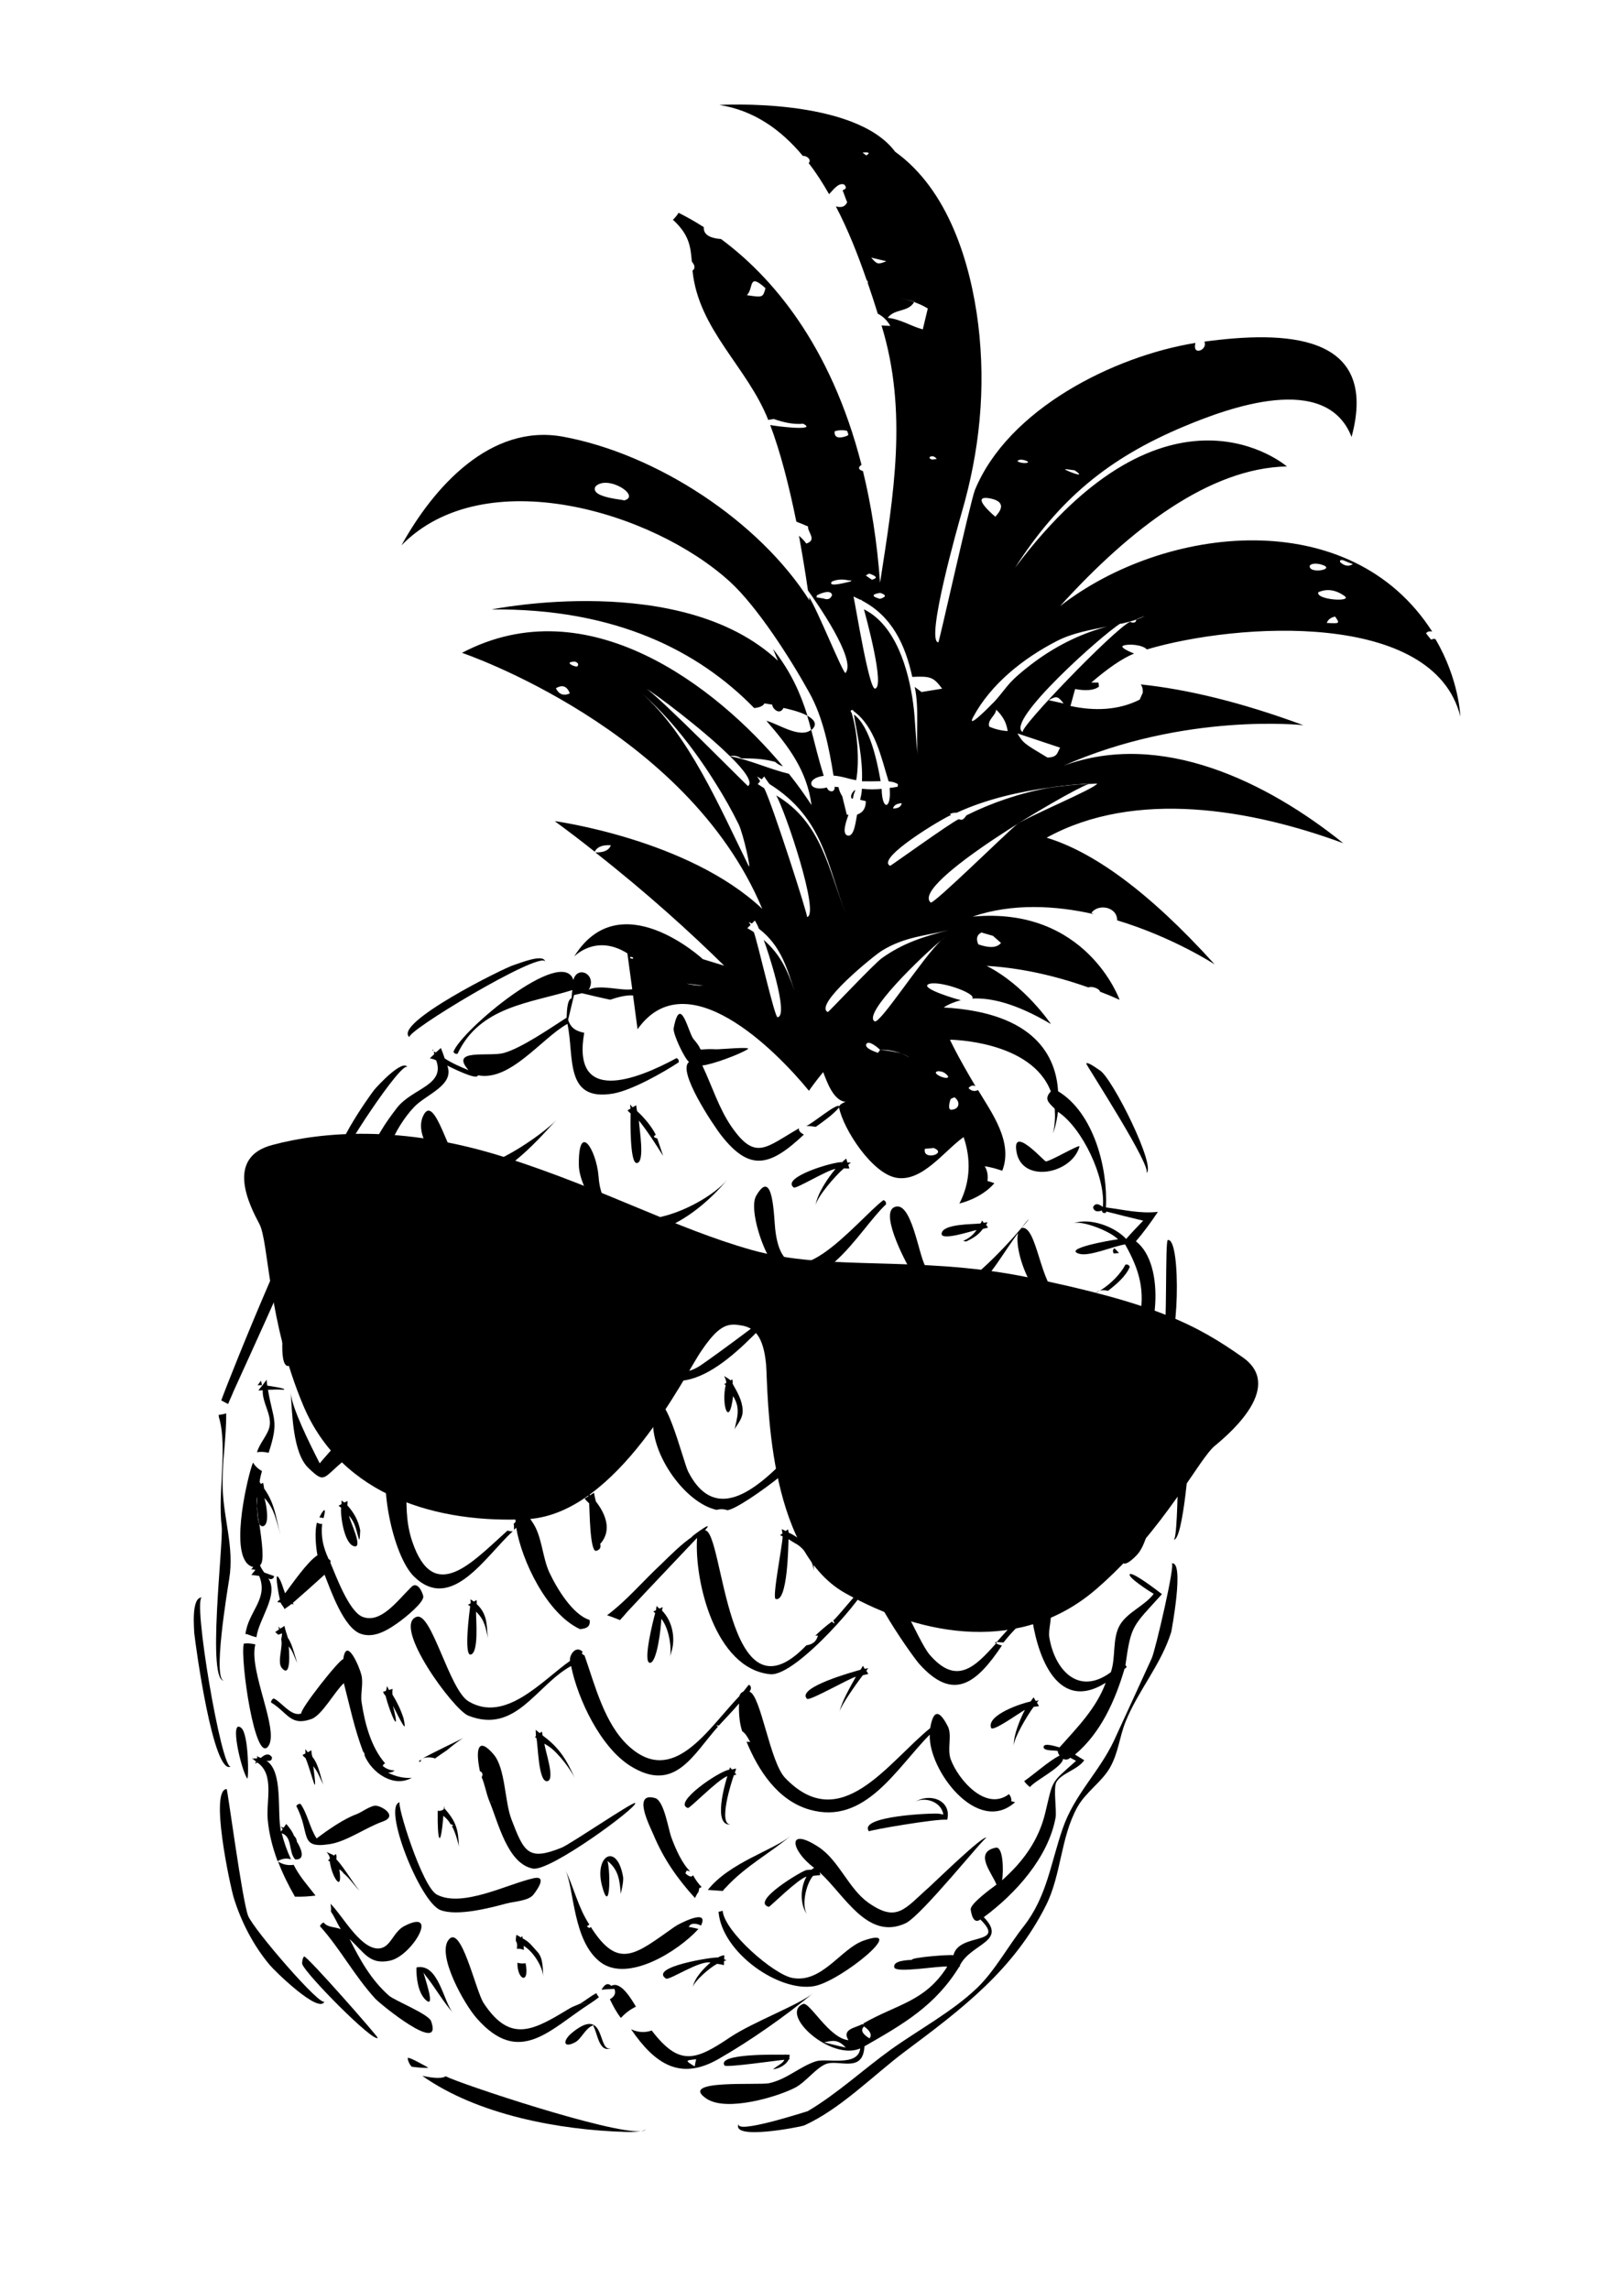 <svg viewBox="0 0 83 117" xmlns="http://www.w3.org/2000/svg">
<path d="M22.095 53.658L22.147 53.686C22.14 53.655 22.143 53.641 22.133 53.624L22.095 53.658Z" class="pineapple"/>
<path d="M17.836 62.794C16.892 63.491 16.144 64.469 15.555 65.457C15.143 66.135 14.684 66.948 14.508 67.741C14.432 68.119 14.2 70.672 15.133 69.474C15.662 68.795 15.591 66.77 16.104 65.794C16.675 64.699 17.454 63.714 18.393 62.913C18.199 62.441 18.025 61.945 17.91 61.448C18.328 61.475 19.53 61.354 19.485 61.358C17.942 61.251 17.035 60.755 17.836 62.794Z" class="pineapple"/>
<path d="M13.164 70.776C13.24 70.765 13.313 70.767 13.386 70.77C13.374 70.694 13.363 70.618 13.338 70.539L13.164 70.776Z" class="pineapple"/>
<path d="M14.473 71.002C14.777 70.958 13.814 70.815 13.659 70.792C13.64 70.685 13.633 70.595 13.628 70.491L13.413 70.777L13.204 71.035C13.277 71.037 13.35 71.04 13.426 71.029C13.404 71.669 13.869 72.235 13.785 72.83C13.72 73.284 13.261 73.731 13.134 74.199C13.289 74.162 13.507 74.171 13.729 74.224C14.273 72.567 13.962 72.58 13.695 71.006C13.947 70.993 14.213 70.984 14.473 71.002Z" class="pineapple"/>
<path d="M13.269 77.851C13.217 77.516 13.176 77.199 13.149 76.943C13.149 77.251 13.17 77.652 13.269 77.851Z" class="pineapple"/>
<path d="M13.713 80.641C13.932 80.767 14.044 80.544 13.992 80.517C13.829 80.463 13.669 80.396 13.506 80.342C13.429 80.235 13.331 80.095 13.288 79.967C13.532 79.806 13.384 78.773 13.255 77.848C13.156 77.649 13.145 77.265 13.135 76.94C13.113 76.729 13.108 76.567 13.131 76.47C13.135 76.515 13.13 76.719 13.135 76.94C13.162 77.196 13.203 77.513 13.255 77.848C13.304 77.948 13.366 77.992 13.46 77.971C13.811 77.85 13.594 76.801 13.512 76.532C14.05 77.101 14.118 77.733 14.345 78.433C14.111 77.702 14.11 76.91 13.497 76.045C13.492 75.941 13.457 75.845 13.449 75.755L13.332 75.815C13.311 75.78 13.29 75.746 13.269 75.712C13.284 75.525 13.345 75.334 13.388 75.154C13.18 75.045 13.016 74.874 12.935 74.722C12.901 74.802 12.867 74.882 12.847 74.965C12.622 75.659 11.637 79.761 12.943 80.06L12.841 80.182C12.913 80.185 12.986 80.188 13.055 80.204L12.847 80.462C12.975 80.478 13.103 80.494 13.245 80.514C13.74 81.688 12.674 82.341 12.544 83.497C12.561 83.486 12.575 83.49 12.592 83.479C12.779 83.553 12.942 83.607 13.108 83.647C13.21 82.734 14.274 81.479 13.713 80.641Z" class="pineapple"/>
<path d="M12.459 83.975C12.265 84.779 13.05 90.244 13.728 89.19C13.585 89.112 13.443 89.034 13.283 88.966C13.429 89.031 13.572 89.109 13.728 89.19C14.266 88.352 12.7 85.352 13.05 84.014C12.842 83.964 12.641 83.946 12.459 83.975Z" class="pineapple"/>
<path d="M14.871 94.991C14.677 94.578 14.51 94.112 14.399 93.661C14.968 93.856 14.726 94.619 15.089 94.999C15.667 95.035 15.356 94.374 15.174 94.096C15.17 93.992 15.113 93.861 15.026 93.796C14.969 93.607 14.769 93.339 14.63 93.188L14.497 93.376C14.441 93.363 14.386 93.35 14.334 93.323C14.368 93.36 14.417 93.401 14.449 93.453L14.36 93.578C14.14 92.602 14.494 90.517 13.617 89.955C13.815 89.988 13.915 89.938 13.896 89.773C13.766 89.58 13.572 89.593 13.329 89.813C13.263 89.782 13.194 89.765 13.131 89.721C13.142 89.738 13.146 89.783 13.149 89.828C13.074 89.839 12.984 89.847 12.911 89.844C12.97 89.902 13.03 89.961 13.092 90.005C13.004 90.13 13.007 90.116 13.155 90.049C14.049 90.66 13.588 92.03 13.684 92.976C13.753 93.725 13.939 94.415 14.188 95.09C14.394 94.964 14.625 94.917 14.871 94.991Z" class="pineapple"/>
<path d="M15.009 95.273C14.719 95.32 14.456 95.257 14.212 95.111C14.446 95.724 14.732 96.306 15.073 96.901C15.422 96.911 15.778 96.894 16.127 96.846C15.724 96.324 15.305 95.872 15.009 95.273Z" class="pineapple"/>
<path d="M12.901 89.827C12.877 89.865 12.891 89.868 12.922 89.861C12.915 89.83 12.915 89.83 12.901 89.827Z" class="pineapple"/>
<path d="M13.107 89.701C13.107 89.701 13.132 89.722 13.146 89.725C13.15 89.711 13.136 89.707 13.107 89.701Z" class="pineapple"/>
<path d="M19.87 101.951C18.964 101.147 18.401 100.133 17.866 99.066C18.633 99.778 18.898 100.384 19.916 100.174C21.055 99.949 22.504 97.453 20.663 98.404C20.044 98.724 19.962 99.613 19.246 99.544C18.343 99.459 17.463 97.811 16.891 97.264C16.916 97.402 16.928 97.537 16.912 97.665C17.108 97.946 17.236 98.27 17.415 98.562C17.151 98.44 16.73 98.486 16.544 98.221C16.448 98.257 16.389 98.316 16.352 98.41C17.383 99.551 18.084 100.907 19.173 102.107C19.428 102.388 22.665 105.026 22.033 103.262C21.901 102.893 20.16 102.211 19.87 101.951Z" class="pineapple"/>
<path d="M51.568 91.662C50.384 92.565 48.975 90.922 48.593 89.892C48.394 89.375 48.671 88.65 48.442 88.2C48.142 87.615 47.74 87.093 47.54 88.291C45.355 90.068 42.966 93.789 40.128 90.836C39.342 90.017 38.888 86.595 38.299 86.425C38.477 86.233 38.309 86.017 38.244 86.104C38.159 86.215 38.077 86.313 37.991 86.424C37.895 86.46 37.816 86.543 37.79 86.654C36.167 88.346 34.418 91.298 32.133 89.21C30.896 88.078 30.414 86.115 29.874 84.578C29.742 84.517 29.7 84.448 29.786 84.396C29.419 84.029 29.082 84.579 29.133 84.855C27.704 85.861 25.831 88.049 23.946 86.923C22.959 86.334 22.057 82.335 21.289 82.606C20.024 83.049 23.169 87.352 23.932 87.652C26.368 88.618 27.399 86.095 29.188 85.117C29.529 86.811 30.696 89.276 32.226 90.229C34.497 91.639 35.415 89.646 36.698 88.21C36.66 88.186 36.621 88.162 36.597 88.141C36.639 88.151 36.697 88.151 36.739 88.161C37.078 87.788 37.444 87.421 37.772 87.031C37.752 87.481 37.785 88.016 37.931 88.447C38.094 88.56 38.189 88.714 38.341 89C38.282 89 38.212 88.984 38.154 88.984C38.755 90.448 39.748 91.991 41.381 92.456C44.22 93.269 45.821 90.326 47.519 88.623C47.439 90.421 49.957 93.796 51.88 92.074C51.811 92.057 51.741 92.04 51.686 92.027C51.702 91.899 51.659 91.772 51.568 91.662Z" class="pineapple"/>
<path d="M47.505 84.53C46.9 83.813 45.632 80.489 44.869 80.306C43.327 79.95 46.586 84.573 46.991 85.022C48.728 86.949 49.905 86.015 51.207 84.07C51.193 84.067 50.985 84.017 50.912 83.955C49.828 85.175 48.879 86.135 47.505 84.53Z" class="pineapple"/>
<path d="M57.738 80.434C57.643 80.587 58.707 81.282 58.964 81.432C58.493 82.052 57.628 82.357 57.234 83.025C56.836 83.706 57.038 84.693 56.772 85.435C55.097 86.675 53.891 85.286 53.627 83.639C53.568 83.273 53.786 82.608 53.68 82.318C53.499 81.791 53.004 80.675 52.747 82.05C52.539 82.308 52.292 82.542 52.025 82.742C51.648 83.091 51.285 83.502 50.943 83.889C51.057 83.902 51.171 83.915 51.289 83.914C51.695 83.381 52.24 82.882 52.709 82.393C52.935 84.323 53.923 87.595 56.511 85.974C56.019 87.292 55.074 88.238 54.15 89.276C54.011 89.243 53.335 89.008 53.334 89.257C53.339 89.478 53.926 89.413 54.062 89.461C54.059 89.533 54.098 89.616 54.154 89.688C53.566 90.001 52.907 90.605 52.344 90.998C52.407 91.101 52.516 91.2 52.637 91.303C52.928 90.947 54.287 90.292 54.332 89.862C54.477 89.927 54.602 89.898 54.698 89.804C54.802 89.858 54.892 89.909 54.996 89.963C53.673 91.141 53.837 90.887 53.421 92.62C53.085 94.019 52.296 95.105 51.216 96.063C51.292 95.626 51.286 94.306 50.883 94.4C49.741 94.638 50.726 95.725 50.928 96.287C50.698 96.451 49.579 97.267 49.612 97.554C49.631 97.72 49.73 98.345 50.105 98.068C51.469 99.407 49.011 98.714 48.729 99.892C48.504 99.853 46.562 100.003 46.605 100.13C46.411 100.143 45.616 100.157 45.706 100.516C45.778 100.826 48.015 100.425 48.413 100.476C47.278 102.271 45.858 102.384 44.126 103.376C44.136 103.393 44.133 103.407 44.143 103.424L44.157 103.427L44.168 103.444C44.154 103.441 44.154 103.441 44.14 103.438C44.14 103.438 44.14 103.438 44.143 103.424C44.115 103.417 44.088 103.411 44.057 103.418C43.733 103.604 43.001 103.663 43.363 104.233C42.359 104.139 41.366 102.23 41.036 102.385C39.824 102.915 42.46 105.307 43.965 104.656C43.853 105.612 42.237 105.136 41.696 105.314C40.869 105.584 40.232 106.223 39.318 106.429C38.804 106.554 34.59 106.217 36.12 107.23C37.147 107.901 39.736 107.13 40.64 106.658C41.177 106.377 41.682 105.677 42.188 105.461C42.843 105.179 44.105 105.965 44.181 104.547C46.186 103.401 47.802 102.47 49.028 100.477C49.042 100.481 49.042 100.481 49.059 100.47L49.059 100.411C49.622 99.286 51.502 99.21 50.28 97.949C51.901 96.755 53.577 94.9 53.949 92.863C54.014 92.528 53.827 91.354 53.987 91.055C54.245 90.589 55.06 90.433 55.414 89.932L54.941 89.642C56.262 88.537 57 86.868 57.476 85.252C57.59 85.206 57.603 85.151 57.519 85.072C57.811 83.002 57.871 83.119 59.386 81.445C59.115 81.233 57.851 80.27 57.738 80.434ZM42.119 104.345C42.602 104.227 42.854 104.214 43.228 104.611C42.864 104.539 42.493 104.435 42.119 104.345ZM44.44 104.14C44.235 104.018 43.898 103.775 44.161 103.531C44.461 103.749 44.587 103.956 44.44 104.14Z" class="pineapple"/>
<path d="M50.895 83.968C50.916 83.943 50.937 83.918 50.958 83.893C50.929 83.886 50.912 83.897 50.884 83.89C50.849 83.912 50.87 83.947 50.895 83.968Z" class="pineapple"/>
<path d="M43.641 36.505C43.832 37.665 44.101 38.741 44.054 39.917C44.375 39.921 44.683 39.921 45.008 39.911C44.84 38.962 44.477 37.116 43.641 36.505Z" class="pineapple"/>
<path d="M40.839 57.644C39.141 58.614 38.615 59.338 37.385 57.563C36.733 56.615 36.39 55.477 35.893 54.434C36.37 54.402 37.851 53.849 38.219 53.6C38.428 53.459 36.719 53.621 36.604 53.608C35.373 53.547 36.119 53.858 35.452 53.097C35.186 52.799 34.776 50.721 34.43 52.529C34.377 52.81 34.991 54.1 35.217 54.257C34.585 54.692 36.461 57.502 36.878 58.027C38.326 59.87 39.361 59.591 41.084 57.967C40.89 57.861 40.799 57.752 40.839 57.644Z" class="pineapple"/>
<path d="M43.702 40.346C43.568 40.475 43.465 40.597 43.509 40.783C43.536 40.79 43.564 40.797 43.592 40.803C43.608 40.675 43.641 40.536 43.699 40.418C43.702 40.404 43.695 40.373 43.702 40.346Z" class="pineapple"/>
<path d="M41.253 36.562C41.328 36.8 41.399 37.052 41.457 37.3C41.474 37.29 41.494 37.265 41.512 37.255C41.796 36.986 41.59 36.746 41.253 36.562Z" class="pineapple"/>
<path d="M58.05 31.623L58.046 31.637C58.205 31.587 58.353 31.52 58.487 31.449C58.342 31.503 58.197 31.556 58.05 31.623Z" class="pineapple"/>
<path d="M39.506 33.152C39.591 33.349 39.672 33.559 39.757 33.755C34.839 29.144 25.126 31.137 25.126 31.137C31.459 31.074 35.711 33.267 38.546 36.176C38.801 36.149 38.994 36.078 39.072 35.936C39.2 35.952 39.339 35.985 39.467 36.001C39.476 36.209 39.846 36.561 40.043 36.169C40.112 36.185 40.812 36.324 41.267 36.565C40.91 35.424 40.437 34.343 39.506 33.152Z" class="pineapple"/>
<path d="M46.093 53.833L46.079 53.83C46.228 53.88 46.371 53.959 46.499 54.034C46.388 53.948 46.242 53.884 46.093 53.833Z" class="pineapple"/>
<path d="M55.64 40.074C55.657 40.063 55.688 40.056 55.702 40.059C55.025 40.073 54.334 40.141 53.626 40.279C54.327 40.169 55.001 40.111 55.64 40.074Z" class="pineapple"/>
<path d="M73.143 32.681C73.052 32.571 72.961 32.461 72.884 32.355C72.949 32.267 73.059 32.235 73.198 32.269C69.019 25.739 59.529 26.803 54.175 30.971C57.785 26.986 61.835 23.912 65.769 23.83C65.769 23.83 59.717 18.567 51.875 29.012C54.123 25.506 56.651 23.401 60.529 21.781C62.778 20.84 67.78 18.992 69.077 22.323C70.523 16.968 65.582 16.911 61.553 17.454C61.747 17.867 60.914 18.224 61.097 17.52C56.934 18.192 51.522 20.895 49.822 25.045C49.559 25.774 47.997 32.831 47.956 32.821C47.284 32.748 48.977 26.792 49.155 26.175C50.066 23.052 50.395 19.847 49.995 16.57C49.605 13.428 48.464 9.695 45.749 7.753C43.666 4.952 36.766 5.362 36.766 5.362C38.518 5.636 39.91 6.615 41.036 7.97C41.205 7.937 41.504 8.156 41.329 8.334C41.711 8.821 42.051 9.357 42.371 9.918C42.539 9.768 42.842 9.298 43.148 9.43C43.277 9.564 43.254 9.661 43.064 9.718C43.146 9.928 43.213 10.135 43.298 10.331C43.2 10.556 43.007 10.627 42.719 10.544C43.342 11.734 43.852 13.029 44.293 14.308C44.352 14.366 44.37 14.414 44.346 14.452C44.528 14.979 44.706 15.521 44.862 16.027C45.137 16.166 45.35 16.379 45.504 16.651C45.359 16.645 45.2 16.636 45.055 16.631C46.403 21.029 45.675 25.281 44.978 29.775C44.827 27.657 44.518 25.766 44.105 24.069C43.845 23.992 43.861 23.864 44.019 23.755C44.019 23.755 44.019 23.755 44.033 23.758C42.446 17.544 39.378 14.081 36.851 12.213C36.491 12.186 35.93 12.08 35.971 11.606C35.501 11.303 35.074 11.069 34.681 10.872C34.606 11 34.504 11.122 34.391 11.227C35.22 11.983 35.295 12.588 35.358 13.365C35.529 13.567 35.538 13.716 35.393 13.828C35.695 16.846 38.199 18.752 39.264 21.456C39.344 21.431 39.461 21.43 39.541 21.405C40.054 21.587 40.556 21.693 41.05 21.65C41.835 22.044 39.613 21.774 39.364 21.714C39.892 23.116 40.323 24.803 40.7 26.652C40.901 26.73 41.102 26.808 41.3 26.899C41.261 27.183 41.78 27.586 41.208 27.771C41.11 27.63 40.981 27.497 40.834 27.373C40.998 28.278 41.156 29.21 41.293 30.166C41.689 30.715 43.798 33.714 43.213 34.38C43.114 34.488 41.73 31.033 41.344 30.501C41.359 30.563 41.359 30.622 41.374 30.684C38.801 26.622 33.556 23.193 28.784 22.312C25.064 21.624 22.153 24.898 20.518 27.862C24.733 23.553 33.366 26.123 37.309 29.723C38.715 31.013 40.399 33.645 41.37 35.403C42.066 36.655 42.378 38.225 42.599 39.626C43.004 39.65 43.364 39.795 43.759 39.861C43.937 38.877 43.819 37.354 43.519 36.403C43.439 36.369 43.497 36.251 43.549 36.278C43.594 36.274 43.622 36.281 43.612 36.322C44.725 37.117 45.034 38.701 45.416 39.921C45.589 39.934 45.755 39.973 45.894 40.066C45.884 40.107 45.888 40.152 45.878 40.194C45.74 40.219 45.602 40.245 45.467 40.256C45.571 41.351 45.077 41.453 45.06 40.305C44.745 40.332 44.42 40.342 44.05 40.297C44.048 40.487 44.002 40.681 43.959 40.861C44.056 40.885 44.153 40.908 44.25 40.931C44.253 41.284 44.11 41.514 43.807 41.617C43.75 41.794 43.686 42.79 43.316 42.686C42.986 42.592 43.304 41.818 43.364 41.628C43.337 41.621 43.306 41.628 43.278 41.622C43.206 41.311 43.12 40.997 43.048 40.687C42.953 40.532 42.886 40.384 42.853 40.215C42.781 40.212 42.711 40.196 42.653 40.196C42.694 40.514 42.334 40.486 42.262 40.234C41.31 40.475 41.145 39.761 42.098 39.638C41.834 38.783 41.65 38.021 41.46 37.286C40.88 37.748 39.788 36.987 39.167 36.824C40.317 38.141 41.248 39.39 41.475 41.13C41.153 40.642 40.771 40.096 40.32 39.534C39.294 39.288 38.322 38.82 37.31 38.636C38.047 39.355 38.488 39.959 38.234 40.162C38.214 40.186 33.536 35.428 32.998 35.167C33.377 35.361 35.876 37.221 37.31 38.636C37.514 38.582 37.708 38.628 37.885 38.744C38.528 38.752 38.968 38.755 39.616 38.925C39.724 39.024 39.852 39.099 40.015 39.153C36.589 35.047 30.021 29.982 23.612 33.354C23.612 33.354 35.112 37.228 38.957 46.433C35.179 42.873 28.35 41.952 28.35 41.952C29.06 42.474 29.742 42.99 30.394 43.513C30.502 43.304 30.729 43.154 31.22 43.184C31.136 43.413 30.909 43.563 30.428 43.551C33.117 45.662 35.318 47.67 37.014 49.338L35.921 49.003C35.921 49.003 31.688 45.084 29.341 48.874C29.341 48.874 30.447 47.689 32.064 48.707L32.313 50.541C31.733 50.636 30.647 50.273 30.093 50.565C30.532 49.776 29.504 49.295 29.304 50.068C28.745 48.306 23.552 52.659 23.174 53.741C23.227 53.827 23.293 53.858 23.386 53.836C24.525 51.412 27.099 51.253 29.254 50.583C29.224 50.708 29.229 50.87 29.213 50.998C28.957 51.084 28.975 51.806 28.959 51.993C28.128 52.526 26.651 53.55 25.74 53.8C24.988 54.001 22.955 53.557 23.947 54.674C23.573 54.526 23.055 54.299 22.728 54.074C22.668 53.898 22.607 53.722 22.533 53.543L22.273 53.774L22.168 53.72C22.172 53.765 22.19 53.813 22.194 53.858L21.968 54.067C22.078 54.094 22.189 54.12 22.294 54.175C22.762 55.46 21.073 55.597 20.291 56.596C19.758 57.289 19.055 58.264 18.911 59.168C18.849 59.607 18.909 61.923 19.768 60.912C19.99 60.658 19.784 59.011 19.942 58.536C20.157 57.884 20.675 57.07 21.165 56.557C21.774 55.912 23.249 55.445 22.86 54.443C23.071 54.538 24.388 55.22 24.427 54.936C26.076 55.273 27.7 53.025 29 52.311C29.365 53.967 28.817 56.312 31.357 55.867C32.323 55.688 33.902 54.792 34.685 54.276C34.708 54.179 34.669 54.096 34.576 54.059C32.467 55.21 29.218 56.409 29.858 52.766C29.439 52.68 29.168 52.527 29.036 52.099C29.139 51.67 29.239 51.254 29.339 50.838C29.477 50.813 29.605 50.77 29.743 50.744C30.228 50.861 30.699 50.974 31.187 51.077C31.508 50.963 32.025 50.823 32.354 50.858L32.584 52.585C35.068 49.076 39.598 53.594 41.343 55.728C41.343 55.728 41.657 55.275 42.071 54.774C42.262 55.259 42.586 56.231 43.215 56.294C43.071 56.347 42.919 56.428 42.896 56.526C42.801 56.312 41.508 57.424 41.205 57.527C41.367 57.522 41.537 57.548 41.693 57.571C42.063 57.308 42.592 56.936 42.883 56.581C43.09 57.671 44.574 59.977 45.831 60.176C47.143 60.389 48.259 58.795 49.248 58.094C49.628 59.197 49.608 60.379 49.034 61.487C49.034 61.487 50.131 61.252 50.822 60.451C50.701 60.407 50.579 60.363 50.468 60.337C50.497 60.094 50.485 59.842 50.327 59.584C50.638 59.63 50.926 59.714 51.224 59.814C51.795 58.353 50.688 56.857 49.986 55.691C49.803 55.779 49.637 55.739 49.497 55.589C49.617 55.456 49.741 55.427 49.856 55.499C48.844 53.79 48.551 53.119 48.551 53.119C48.551 53.119 52.707 53.149 53.706 55.763C53.333 56.158 53.611 56.342 53.905 56.647C53.932 57.02 53.919 57.442 53.823 57.902C53.823 57.902 53.988 57.458 54.072 56.804C55.325 57.632 56.517 60.176 56.365 61.664C56.118 61.473 55.955 61.478 55.864 61.676C55.904 61.876 56.05 61.94 56.322 61.844C56.299 62 56.545 62.015 56.544 61.897C57.178 62.064 57.801 62.214 58.425 62.364C58.131 62.674 57.84 62.971 57.556 63.298C56.986 62.678 55.724 62.199 54.876 62.494C55.321 62.351 56.729 62.895 57.141 63.316C56.765 63.358 54.269 63.799 55.16 64.057C55.68 64.211 56.944 63.65 57.503 63.579C58.213 64.834 58.563 65.944 58.214 67.458C58.144 67.749 56.484 71.001 57.702 70.018C59.386 70.759 59.343 71.306 58.03 72.5C58.771 74.906 58.316 76.439 57.507 78.707C57.346 78.522 54.576 80.232 54.077 80.112C52.854 79.833 52.285 77.747 51.947 76.772C51.599 75.721 50.867 73.698 50.801 75.866C50.771 77.032 52.015 79.177 52.848 79.92C53.449 79.859 53.955 80.01 54.367 80.372C54.479 80.575 53.794 80.499 53.624 80.472C54.802 81.122 56.446 79.464 57.44 78.926C57.176 79.903 57.349 80.223 58.088 79.462C58.588 78.967 58.845 77.592 58.953 76.899C59.212 75.393 59.071 74.025 58.58 72.588C59.931 71.051 59.371 70.697 57.856 69.864C59.179 68.628 59.625 64.631 58.055 63.418C58.462 62.944 58.834 62.432 59.178 61.914C58.259 62.016 57.431 61.803 56.521 61.687C56.627 59.719 55.919 56.866 54.076 55.75C53.973 53.98 52.901 51.73 48.228 51.473C48.472 51.312 48.764 51.191 49.109 51.098C48.995 51.085 47.078 50.523 47.425 50.298C47.872 50.024 49.953 50.758 49.686 51.017C50.636 50.966 51.928 51.262 53.712 52.32C53.712 52.32 52.373 50.328 50.424 49.347C51.97 49.439 53.709 49.769 55.627 50.449C55.778 50.368 56.187 50.496 56.22 50.665C56.543 50.786 56.876 50.925 57.22 51.081C57.22 51.081 55.526 46.291 49.709 46.83C51.752 46.133 53.949 46.264 55.896 46.702C55.858 46.679 55.819 46.655 55.778 46.645C56.115 46.154 57.102 46.318 57.095 47.02C59.966 47.885 62.081 49.272 62.081 49.272C58.629 45.453 55.8 43.499 53.491 42.798C58.034 40.297 63.994 41.361 68.653 43.08C64.759 39.947 59.344 37.284 54.359 39.121C60.573 36.377 66.612 37.05 66.612 37.05C63.448 35.88 60.69 35.218 58.302 34.967C58.39 35.091 58.415 35.229 58.406 35.388C58.349 35.506 58.305 35.627 58.247 35.745C57.146 36.302 55.909 36.327 54.724 36.072L54.693 36.08L54.71 36.069C54.794 35.781 54.864 35.49 54.947 35.203C55.467 35.298 55.896 35.283 56.163 35.084C56.156 34.994 56.155 34.935 56.141 34.873C56.023 34.874 55.892 34.872 55.774 34.873C56.587 34.174 57.329 33.649 57.962 33.39C57.949 33.387 57.185 33.086 57.399 32.991C57.66 32.878 58.394 32.937 58.614 33.18C63.254 31.802 73.27 31.172 74.635 36.601C74.635 36.601 74.576 34.71 73.368 32.661C73.319 32.62 73.225 32.642 73.143 32.681ZM54.918 24.026C55.663 24.527 54.396 24.003 54.431 23.982C54.482 23.951 54.745 24.014 54.918 24.026ZM44.268 7.94C44.205 7.895 44.146 7.837 44.083 7.793C44.263 7.777 44.574 7.764 44.268 7.94ZM44.524 13.161C44.788 13.224 45.037 13.284 45.3 13.347C44.863 13.521 44.835 13.514 44.524 13.161ZM45.369 16.237C45.734 15.753 46.417 15.961 46.72 15.432C46.491 15.348 46.256 15.292 45.992 15.229C46.242 15.288 46.491 15.348 46.741 15.408C46.737 15.422 46.737 15.422 46.72 15.432C46.949 15.517 47.189 15.618 47.418 15.761C47.332 16.122 47.245 16.482 47.162 16.828C46.556 16.668 46.054 16.313 45.369 16.237ZM38.171 15.081C38.534 14.728 38.219 13.905 39.122 14.723C38.991 15.204 38.991 15.204 38.171 15.081ZM31.87 25.574C32.102 25.527 30.123 25.462 30.429 24.861C31.038 24.216 32.83 25.364 31.87 25.574ZM28.41 35.165C28.737 34.965 28.98 35.053 29.125 35.425C28.812 35.569 28.569 35.482 28.41 35.165ZM29.516 34.038C29.451 34.125 28.722 33.804 29.396 33.804C29.584 33.879 29.564 33.962 29.516 34.038ZM32.236 48.968C32.166 48.893 32.2 48.872 32.325 48.902C32.395 48.977 32.361 48.998 32.236 48.968ZM35.079 50.252L35.948 50.358C35.668 50.364 35.37 50.322 35.079 50.252ZM48.583 56.161C48.624 56.112 48.717 56.09 48.783 56.062C49.096 56.284 49.044 56.682 48.616 56.696C48.408 56.705 48.559 56.199 48.583 56.161ZM47.272 58.69C47.421 58.682 47.57 58.673 47.708 58.648C48.474 58.934 47.119 59.328 47.272 58.69ZM47.93 54.729C48.151 54.723 48.322 54.808 48.455 54.987C48.509 55.249 47.513 54.819 47.93 54.729ZM50.159 47.641C50.35 47.702 50.544 47.748 50.748 47.812C50.881 47.932 51.027 48.055 51.16 48.175C50.951 48.433 50.554 48.44 49.999 48.248C49.896 48.003 49.891 47.782 50.159 47.641ZM52.386 23.521C52.823 23.655 52.219 23.73 51.996 23.559C52.061 23.472 52.224 23.467 52.386 23.521ZM50.559 25.457C51.698 25.657 50.868 26.366 50.875 26.398C50.896 26.432 49.516 25.28 50.559 25.457ZM47.552 23.328C47.679 23.285 47.787 23.326 47.874 23.449C47.798 23.46 47.709 23.468 47.633 23.479C47.497 23.432 47.466 23.38 47.552 23.328ZM44.986 30.29C45.312 30.398 45.303 30.498 44.972 30.595C44.532 30.474 44.544 30.36 44.986 30.29ZM44.445 29.31C44.823 29.445 44.858 29.541 44.562 29.617C44.461 29.549 44.346 29.477 44.248 29.395C44.31 29.381 44.372 29.307 44.445 29.31ZM43.258 22.282C42.828 22.428 42.63 22.337 42.658 22.036C42.865 21.968 43.086 21.963 43.294 22.013C43.322 22.078 43.347 22.157 43.361 22.219C43.327 22.24 43.293 22.262 43.258 22.282ZM42.088 30.577C41.974 30.564 41.849 30.534 41.721 30.518C41.742 30.494 41.749 30.466 41.745 30.421C41.882 30.337 42.471 30.082 42.526 30.403C42.448 30.605 42.303 30.658 42.088 30.577ZM43.453 29.717C43.522 29.675 42.239 30.071 42.516 29.712C42.778 29.599 43.061 29.579 43.366 29.652L43.525 29.661L43.453 29.717ZM46.668 35.927C46.441 34.245 45.793 31.935 44.154 31.131C44.24 31.445 45.249 35.117 44.721 35.181C44.417 35.225 43.742 31.018 43.622 30.476C43.74 30.534 43.873 30.595 43.99 30.652L44.025 30.631C44.035 30.648 44.032 30.662 44.043 30.68C45.582 31.474 46.27 32.944 46.624 34.583C47.588 34.535 47.717 34.61 48.151 35.184C47.799 35.246 47.45 35.294 47.098 35.356C46.986 35.27 46.861 35.182 46.75 35.096C46.995 36.211 46.794 37.658 46.91 38.58C46.781 37.713 46.793 36.807 46.668 35.927ZM46.087 41.035C46.05 41.188 45.965 41.299 45.64 41.309C45.676 41.157 45.803 41.055 46.087 41.035ZM38.255 44.227C36.785 41.251 35.215 37.532 32.768 35.391C34.25 36.669 35.576 38.41 36.601 40.063C37.015 40.719 37.406 41.414 37.751 42.113C38.005 42.643 38.421 44.575 38.255 44.227ZM39.738 51.971C39.59 51.979 38.709 48.074 38.525 47.62C38.411 47.548 38.31 47.48 38.192 47.422L38.363 47.258C38.331 47.206 38.3 47.155 38.268 47.103C38.32 47.13 38.372 47.158 38.425 47.185L38.579 47.031C38.663 47.169 38.733 47.303 38.786 47.448C39.95 48.343 40.234 49.539 40.614 50.642C40.241 49.571 39.902 48.785 39.031 48.019C39.197 48.426 40.353 51.913 39.738 51.971ZM39.673 40.639C40.148 41.471 41.919 46.734 41.246 46.851C41.322 46.84 39.459 41.042 39.058 40.272C38.957 40.203 38.842 40.132 38.727 40.06L38.85 39.914C38.798 39.828 38.745 39.742 38.689 39.67C38.766 39.718 38.856 39.769 38.932 39.816L39.056 39.67C39.143 39.794 39.227 39.931 39.329 40.058C42.132 41.816 42.276 44.269 43.25 46.745C42.329 44.413 42.02 42.038 39.673 40.639ZM44.981 53.64C44.94 53.689 44.913 53.741 44.872 53.79C44.751 53.746 44.165 53.561 44.277 53.339C44.406 53.106 44.936 53.585 44.981 53.64C45.365 53.629 45.732 53.688 46.065 53.827L46.079 53.83C46.228 53.88 46.36 53.941 46.485 54.03C46.343 53.952 46.214 53.877 46.065 53.827C45.753 53.722 45.383 53.678 44.981 53.64ZM48.116 48.031C47.156 48.914 44.969 52.347 44.701 52.18C44.058 51.806 47.131 48.835 48.116 48.031C48.229 47.926 48.318 47.859 48.384 47.831C48.336 47.849 48.246 47.915 48.116 48.031ZM45.082 48.944C44.677 49.228 42.332 51.729 42.308 51.708C41.561 51.339 44.656 48.827 45.068 48.574C46.24 47.844 47.426 47.792 48.488 47.519C47.205 47.856 46.178 48.166 45.082 48.944ZM55.691 40.042C55.674 40.053 55.66 40.05 55.629 40.057C55.778 40.048 55.926 40.04 56.075 40.032C56.001 40.278 52.454 41.743 51.967 42.124C51.517 42.471 47.698 46.23 47.566 46.11C46.485 45.176 54.503 40.475 55.629 40.057C54.99 40.094 54.316 40.152 53.619 40.249C52.149 40.511 50.664 41.02 49.397 41.654C49.244 41.866 49.185 41.926 48.998 41.851C48.571 42.042 45.522 44.242 45.494 44.235C44.72 43.859 48.258 41.761 48.609 41.641C48.585 41.62 48.571 41.617 48.546 41.596C48.649 41.533 48.77 41.518 48.902 41.52C50.434 40.818 52.09 40.453 53.636 40.238C54.32 40.138 55.028 40.059 55.691 40.042ZM50.913 36.257C51.258 36.589 51.441 36.926 51.5 37.351C51.168 37.33 50.849 37.253 50.558 37.124C50.451 36.776 50.881 36.572 50.913 36.257ZM54.184 38.2C54.034 38.399 54.095 38.692 53.535 38.704C52.305 37.969 52.305 37.969 51.999 37.471C52.717 37.716 53.452 37.951 54.184 38.2ZM53.594 35.772C54 35.547 54.069 35.563 54.36 35.941C54.11 35.881 53.858 35.835 53.594 35.772ZM57.75 31.771C56.941 32.148 52.004 37.267 52.279 37.406C51.299 36.907 56.37 32.392 57.26 31.858C57.06 31.898 56.86 31.938 56.656 31.992C55.342 32.336 54.134 32.911 53.001 33.724C52.593 34.022 52.16 34.358 51.797 34.71C51.379 35.108 51.059 35.647 50.648 36.017C50.665 36.007 49.364 37.336 49.737 36.634C50.641 34.946 52.305 33.63 53.995 32.76C54.8 32.338 55.763 32.173 56.67 31.995C56.888 31.945 57.108 31.881 57.322 31.844C57.305 31.855 57.288 31.865 57.27 31.876C57.55 31.811 57.816 31.743 58.071 31.657L58.074 31.643C58.208 31.573 58.367 31.523 58.511 31.47C58.377 31.54 58.232 31.593 58.071 31.657C58.065 31.802 57.965 31.852 57.75 31.771ZM68.676 28.633C68.836 28.7 68.982 28.765 69.145 28.818C68.935 28.959 68.71 28.919 68.494 28.721C68.458 28.624 68.527 28.582 68.676 28.633ZM66.943 28.891C67.042 28.783 67.264 28.777 67.499 28.834C68.407 29.081 66.83 29.362 66.943 28.891ZM67.807 31.825C67.878 31.651 68.023 31.539 68.237 31.503C68.489 31.857 68.472 31.867 67.807 31.825ZM67.378 30.256C67.836 30.058 68.286 30.137 68.735 30.464C69.101 30.772 67.226 30.645 67.378 30.256Z" class="pineapple"/>
<path d="M56.656 31.992C56.856 31.952 57.07 31.916 57.26 31.859C57.277 31.848 57.294 31.837 57.312 31.827C57.08 31.874 56.86 31.938 56.656 31.992Z" class="pineapple"/>
<path d="M48.116 48.031C48.243 47.929 48.349 47.852 48.384 47.831C48.318 47.859 48.215 47.922 48.116 48.031Z" class="pineapple"/>
<path d="M45.992 15.228C46.256 15.291 46.491 15.348 46.72 15.432C46.724 15.418 46.724 15.418 46.741 15.408C46.491 15.348 46.242 15.288 45.992 15.228Z" class="pineapple"/>
<path d="M23.603 59.59C22.971 59.292 22.219 55.769 21.629 57.006C21.012 58.294 23.095 60.363 24.16 60.325C25.815 60.268 27.75 57.947 28.438 57.218C27.747 57.961 24.697 60.102 23.603 59.59Z" class="pineapple"/>
<path d="M53.45 59.337C53.363 59.331 51.878 57.641 51.929 58.65C52.037 60.522 54.763 60.033 55.171 58.578C55.208 58.425 53.685 59.335 53.45 59.337Z" class="pineapple"/>
<path d="M30.591 60.095C30.471 58.703 29.552 57.28 29.584 59.531C29.593 60.163 29.998 60.979 30.311 61.508C32.123 64.523 35.405 62.394 37.175 60.268C35.866 61.815 30.853 64.013 30.591 60.095Z" class="pineapple"/>
<path d="M45.147 61.316C43.842 62.293 40.092 67.11 39.619 62.789C39.551 62.216 39.526 59.572 38.648 61.091C38.25 61.772 39.04 64.102 39.588 64.629C41.852 66.799 43.871 62.843 45.287 61.526C45.286 61.408 45.244 61.34 45.147 61.316Z" class="pineapple"/>
<path d="M54.151 66.249C53.16 65.732 53.01 62.574 52.209 62.734C51.306 63.807 49.013 66.217 48.373 65.829C48.384 65.847 48.377 65.874 48.388 65.891C48.076 65.846 47.445 65.665 47.572 65.197C47.415 65.057 47.324 64.888 47.287 64.674C46.943 64.094 46.57 61.248 45.69 61.682C44.956 62.048 46.406 64.742 46.679 65.13C49.054 68.367 50.557 64.976 52.028 62.998C51.777 64.228 53.262 67.692 55.029 67.046C54.695 66.79 54.953 66.69 55.215 66.577C55.378 66.631 55.524 66.695 55.687 66.749C55.804 66.689 55.91 66.612 56.02 66.521C55.921 66.322 55.93 66.163 56.012 66.065C55.376 66.396 54.696 66.541 54.151 66.249Z" class="pineapple"/>
<path d="M52.206 62.747C52.411 62.503 52.552 62.346 52.582 62.28C52.445 62.423 52.319 62.584 52.206 62.747Z" class="pineapple"/>
<path d="M55.998 66.061C56.067 66.019 56.136 65.977 56.205 65.935C56.126 65.96 56.057 66.002 55.998 66.061Z" class="pineapple"/>
<path d="M57.52 64.609C57.275 65.078 56.786 65.591 56.219 65.939C56.329 65.906 56.474 65.912 56.627 65.948C57.021 65.647 57.553 65.203 57.742 64.721C57.693 64.621 57.627 64.591 57.52 64.609Z" class="pineapple"/>
<path d="M23.72 61.671C24.178 60.432 22.968 61.505 22.69 61.746C22.224 62.162 21.934 62.942 21.413 63.404C21.025 63.736 19.258 65.173 18.87 64.347C18.704 63.999 18.703 63.516 18.5 63.203C18.535 63.241 18.294 65.22 19.299 65.066C19.258 67.005 18.71 68.985 19.35 70.897C19.948 72.683 20.289 72.178 21.696 71.079C22.293 70.607 26.357 67.537 24.653 67.553C23.802 67.554 20.918 70.717 20.188 71.436C19.256 69.336 19.613 67.237 19.544 65.022C21.159 64.765 22.441 63.577 23.436 62.365C23.208 63.923 23.767 67.824 26.183 67.348C26.174 67.2 26.11 67.038 26.074 66.883C26.091 66.813 26.135 66.751 26.187 66.719C26.09 66.754 26.015 66.766 25.942 66.763C23.773 66.579 24.502 61.463 23.72 61.671Z" class="pineapple"/>
<path d="M26.386 66.62C26.728 66.541 27.237 66.619 27.379 66.638C27.859 66.285 31.074 63.641 31.025 63.6C30.756 63.257 27.715 65.972 26.386 66.62Z" class="pineapple"/>
<path d="M26.19 66.705C26.256 66.677 26.321 66.648 26.4 66.623C26.307 66.645 26.242 66.673 26.19 66.705Z" class="pineapple"/>
<path d="M47.62 67.744C47.568 67.717 45.989 69.654 45.777 69.867C45.925 69.859 46.075 69.909 46.2 69.998C46.367 69.73 47.881 67.88 47.62 67.744Z" class="pineapple"/>
<path d="M45.493 70.195C44.305 71.786 42.847 71.568 41.895 69.917C41.607 69.408 41.071 65.776 40.415 66.249C40.389 66.419 36.376 69.399 35.737 69.802C33.733 71.066 32.393 67.915 32.02 66.418C31.894 65.904 32.06 64.845 31.762 64.378C31.049 63.254 30.955 64.257 30.919 65.143C30.854 66.754 32.054 69.329 33.441 70.204C35.834 71.717 38.747 67.886 40.337 66.333C39.081 69.609 43.35 73.873 45.992 70.314C45.812 70.33 45.646 70.29 45.493 70.195Z" class="pineapple"/>
<path d="M51.873 72.869C51.691 73.075 51.444 73.309 51.13 73.277C51.234 73.332 51.956 73.622 51.413 73.683C51.397 73.752 51.38 73.821 51.35 73.887C51.802 73.835 52.079 73.535 52.325 73.183C52.3 73.163 52.29 73.145 52.266 73.125C52.123 73.047 51.967 72.965 51.873 72.869Z" class="pineapple"/>
<path d="M49.417 71.254C49.351 71.223 49.267 71.203 49.205 71.159L49.417 71.254C49.178 70.844 48.457 66.64 47.878 68.627C47.446 70.121 49.244 72.707 50.313 73.565C50.326 73.509 50.34 73.454 50.37 73.388C50.483 73.283 50.61 73.182 50.682 73.067C50.069 72.568 49.803 71.903 49.417 71.254Z" class="pineapple"/>
<path d="M52.561 72.932C53.582 71.916 54.608 69.964 55.129 69.195C54.331 70.381 53.195 71.574 52.164 72.573C52.341 72.63 52.47 72.763 52.561 72.932Z" class="pineapple"/>
<path d="M28.722 74.539C27.193 75.594 26.235 75.862 25.631 73.797C25.272 72.421 25.784 70.902 25.436 69.602C24.762 67.095 24.435 70.901 24.58 72.006C24.767 73.487 25.214 76.145 27.122 76.134C28.076 76.129 32.857 71.662 32.846 71.645C32.703 71.508 29.141 74.259 28.722 74.539Z" class="pineapple"/>
<path d="M41.835 73.099C41.301 72.575 37.331 79.405 35.176 75.194C34.922 74.723 33.822 70.149 33.416 72.265C33.077 74.045 34.942 76.78 36.629 77.141C36.818 77.084 37.005 77.099 37.182 77.156C37.952 77.062 42.442 73.684 41.835 73.099Z" class="pineapple"/>
<path d="M46.016 78.764C44.663 79.025 44.15 77.744 43.737 76.472C43.524 75.835 42.292 71.376 42.202 73.89C42.132 76.014 43.995 80.404 46.521 79.163C48.197 78.349 49.407 75.81 50.475 74.967C49.229 75.943 47.645 78.451 46.016 78.764Z" class="pineapple"/>
<path d="M18.942 72.353C18.491 72.274 16.713 74.31 16.34 74.763C15.812 73.727 14.931 71.962 14.858 71.168C14.937 72.183 14.956 74.24 15.769 75.007C16.627 75.828 16.482 75.515 17.611 74.599C18.044 74.263 20.244 72.607 18.942 72.353Z" class="pineapple"/>
<path d="M42.587 82.792C42.618 82.844 42.65 82.895 42.637 82.951C42.602 82.913 42.55 82.886 42.515 82.848C42.212 83.069 41.935 83.31 41.667 83.568C41.712 83.564 41.757 83.561 41.802 83.557C41.736 83.834 41.561 84.012 41.212 84.06C37.084 88.376 36.995 78.181 36.027 78.183C36.68 77.475 34.906 78.823 35.445 78.469C34.854 78.855 34.272 79.448 33.775 79.93C32.85 80.792 32.047 81.757 31.027 82.524C31.245 82.591 31.471 82.689 31.686 82.77C31.823 82.627 31.946 82.481 32.049 82.359C33.233 81.09 34.428 79.837 35.626 78.571C35.48 80.764 36.543 85.255 39.363 85.537C40.723 85.672 44.48 81.195 44.226 81.031C44.111 80.96 42.841 82.589 42.587 82.792Z" class="pineapple"/>
<path d="M25.939 78.196C24.146 79.803 22.176 82.027 21.07 78.757C20.718 77.719 20.778 76.796 20.771 75.724C20.769 75.123 20.762 72.467 19.954 74.121C19.266 75.524 20.06 79.482 21.166 80.553C23.081 82.406 24.821 79.496 26.209 78.231C26.119 78.239 26.033 78.233 25.939 78.196Z" class="pineapple"/>
<path d="M28.068 80.319C27.715 79.53 27.698 78.5 27.235 77.803C26.923 77.332 26.172 76.184 26.353 77.752C26.315 77.787 26.274 77.836 26.236 77.871C26.25 77.874 26.25 77.874 26.264 77.877C26.272 77.967 26.266 78.054 26.27 78.157C26.308 78.123 26.346 78.088 26.383 78.053C26.658 79.716 27.939 82.442 29.64 83.232C30.117 83.2 30.167 82.992 30.134 82.764C29.26 82.496 28.445 81.127 28.068 80.319Z" class="pineapple"/>
<path d="M16.519 77.195C16.437 77.293 16.379 77.411 16.321 77.529C16.394 77.532 16.467 77.534 16.533 77.565C16.533 77.565 16.697 77.003 16.519 77.195Z" class="pineapple"/>
<path d="M21.025 81.077C20.296 81.796 19.456 82.972 18.52 82.601C17.825 82.317 17.155 80.47 16.882 79.833C16.916 79.753 16.885 79.702 16.794 79.651C16.515 79.041 16.393 78.514 16.463 77.856C16.387 77.867 16.318 77.85 16.2 77.793C16.075 78.188 16.135 79.038 16.226 79.456C15.724 79.775 14.939 80.906 14.571 81.404C14.468 81.159 14.378 80.742 14.203 80.553C14.028 80.365 14.279 81.641 14.304 81.721C14.252 81.752 14.211 81.801 14.17 81.85L14.34 81.876C14.386 81.99 14.494 82.089 14.54 82.203C14.66 82.129 14.784 82.041 14.894 81.95L15.008 81.963L14.966 81.894C15.521 81.412 16.025 80.961 16.587 80.451C16.899 81.23 17.568 83.208 18.469 83.483C19.176 83.711 19.891 83.238 20.478 82.807C20.657 82.674 21.703 81.855 21.631 81.545C21.591 81.344 21.334 80.77 21.025 81.077Z" class="pineapple"/>
<path d="M14.537 82.216L14.565 82.223L14.557 82.192L14.537 82.216Z" class="pineapple"/>
<path d="M21.571 89.856C21.709 89.772 22.02 89.758 22.235 89.839C22.431 89.696 22.623 89.566 22.833 89.426C23.107 89.198 23.378 88.985 23.674 88.792C23.636 88.827 21.967 89.614 21.571 89.856Z" class="pineapple"/>
<path d="M21.552 89.881C21.5 89.913 21.448 89.944 21.393 89.99C21.421 89.997 21.462 90.007 21.49 90.014C21.497 89.986 21.504 89.958 21.511 89.93C21.531 89.905 21.535 89.891 21.552 89.881Z" class="pineapple"/>
<path d="M19.832 90.567C19.995 90.562 20.108 90.516 20.167 90.457C19.935 90.445 19.734 90.368 19.563 90.224C19.576 90.169 19.617 90.12 19.683 90.091C18.959 89.258 18.647 88.055 18.481 86.974C18.415 86.518 18.583 86.002 18.468 85.564C18.381 85.191 17.702 83.562 17.544 84.77C17.378 84.731 15.335 87.318 15.399 87.539C14.896 87.741 14.36 86.923 13.985 86.774C13.902 86.813 13.855 86.89 13.849 86.976C14.718 87.507 14.842 88.212 15.917 87.825C16.462 87.633 17.107 86.41 17.573 85.994C17.892 87.229 18.099 88.26 18.553 89.483C18.613 89.542 18.641 89.607 18.635 89.694C19.009 90.575 20.113 91.353 21.045 90.829C20.654 90.867 20.197 90.757 19.832 90.567Z" class="pineapple"/>
<path d="M15.4 87.539C15.414 87.543 15.418 87.528 15.4 87.539C15.403 87.524 15.4 87.539 15.4 87.539Z" class="pineapple"/>
<path d="M28.705 94.397C27 95.088 26.785 94.64 26.137 92.945C25.786 92.026 25.836 90.352 25.231 89.635C24.406 88.675 24.302 89.412 24.527 90.492C24.648 90.536 24.683 90.632 24.64 90.754C24.636 90.768 24.619 90.778 24.616 90.792C24.785 91.184 24.845 91.609 25.001 91.998C25.098 92.022 25.191 92.059 25.271 92.093C25.177 92.055 25.094 92.036 25.001 91.998C25.467 93.107 25.93 95.212 27.232 95.466C28.098 95.644 32.64 92.293 32.462 92.118C32.351 92.033 29.142 94.224 28.705 94.397Z" class="pineapple"/>
<path d="M36.175 96.557C36.435 96.575 36.694 96.594 36.94 96.609C36.984 96.546 37.042 96.487 37.101 96.427C38.11 95.336 39.3 94.713 40.415 93.793C39.503 94.541 37.289 95.153 36.175 96.557Z" class="pineapple"/>
<path d="M35.418 95.803C35.316 95.984 35.079 95.751 35.03 95.71C35.057 95.658 35.07 95.603 35.094 95.564C35.15 95.578 35.219 95.594 35.274 95.608C34.866 95.231 34.517 94.429 34.321 93.898C34.151 93.447 33.944 91.99 33.476 91.863C32.294 91.535 33.217 93.311 33.404 93.751C33.917 94.974 34.614 95.977 35.519 96.971C35.577 96.853 35.634 96.735 35.716 96.637C35.716 96.637 35.716 96.637 35.702 96.634C35.719 96.564 35.732 96.509 35.746 96.454C35.746 96.454 35.746 96.454 35.759 96.457C35.791 96.45 35.825 96.429 35.859 96.408C35.681 96.233 35.541 96.023 35.418 95.803Z" class="pineapple"/>
<path d="M44.144 99.144C42.976 99.552 42.021 101.332 40.504 101.055C39.548 100.885 37.025 98.696 36.932 97.618C36.866 97.646 36.804 97.661 36.728 97.672L36.725 97.686C36.9 99.765 39.827 101.802 41.621 101.47C42.971 101.222 46.511 98.32 44.144 99.144Z" class="pineapple"/>
<path d="M34.513 98.415C34.744 98.427 34.976 98.438 35.208 98.45C35.252 98.328 35.358 98.251 35.625 98.301C35.708 98.321 35.774 98.351 35.826 98.378C36.287 97.434 34.619 98.338 34.513 98.415Z" class="pineapple"/>
<path d="M34.512 98.415C32.503 99.824 31.619 100.697 30.195 98.449C30.174 98.473 30.143 98.481 30.123 98.505C30.084 98.481 30.032 98.454 29.997 98.416C30.035 98.381 30.083 98.364 30.121 98.329C29.532 97.425 29.35 96.472 28.888 95.526C29.36 96.49 29.258 99.177 30.699 100.256C32.092 101.294 34.642 99.707 35.696 98.553C35.311 98.446 34.913 98.394 34.512 98.415Z" class="pineapple"/>
<path d="M27.274 95.959C25.96 96.245 23.624 97.487 22.324 96.794C21.57 96.393 20.241 92.102 20.437 92.076C19.516 92.25 21.464 97.203 22.515 97.588C23.375 97.911 25.017 97.484 25.91 97.244C26.286 97.144 27.026 97.116 27.265 96.793C27.285 96.768 28.078 95.786 27.274 95.959Z" class="pineapple"/>
<path d="M19.236 92.256C18.983 92.21 18.448 92.609 18.224 92.688C17.566 92.925 16.738 93.504 16.182 93.927C15.828 93.388 15.721 92.673 15.36 92.162C15.259 92.152 15.191 92.194 15.143 92.271C15.889 93.681 15.247 94.465 16.845 94.218C17.712 94.089 18.69 93.371 19.555 93.066C20.323 92.796 19.603 92.315 19.236 92.256Z" class="pineapple"/>
<path d="M30.483 101.831C30.183 101.979 29.94 102.199 29.651 102.364C29.827 102.362 30.004 102.361 30.166 102.356C30.218 102.324 30.273 102.279 30.324 102.247C30.427 102.184 30.52 102.103 30.609 102.037C30.543 101.948 30.497 101.893 30.483 101.831Z" class="pineapple"/>
<path d="M29.142 102.593C27.326 103.682 26.113 104.461 24.718 102.338C24.3 101.695 23.555 98.204 22.907 99.133C22.348 99.937 23.733 102.409 24.369 103.119C26.556 105.608 28.104 103.678 30.166 102.356C30.004 102.361 29.828 102.362 29.651 102.364C29.483 102.455 29.296 102.499 29.142 102.593Z" class="pineapple"/>
<path d="M37.297 104.097C35.531 105.285 34.715 105.573 33.308 103.74C32.956 103.861 32.61 103.837 32.253 103.677C33.469 105.45 34.756 106.316 36.709 105.202C38.288 104.305 40.173 102.984 41.566 101.823C40.849 102.428 38.486 103.297 37.297 104.097ZM35.579 105.209C35.549 105.334 35.523 105.444 35.506 105.572C35.006 105.276 35.009 105.263 35.579 105.209Z" class="pineapple"/>
<path d="M31.247 101.457C31.065 101.296 30.903 101.36 30.744 101.659C30.895 101.636 31.103 101.627 31.4 101.611C31.492 101.838 31.407 102.008 31.17 102.142C31.325 102.472 31.519 102.827 31.732 103.098C31.951 102.857 32.202 102.668 32.501 102.52C32.322 102.228 31.738 101.179 31.247 101.457Z" class="pineapple"/>
<path d="M21.508 65.024C21.49 64.976 21.455 64.938 21.437 64.89L21.383 64.994C21.31 64.991 21.224 64.985 21.151 64.982C21.19 65.065 21.218 65.13 21.274 65.202L21.223 65.293C21.254 65.285 21.282 65.292 21.313 65.285C21.476 65.647 21.592 67.785 21.863 67.88C22.518 68.081 21.738 65.651 21.652 65.337C21.749 65.36 21.846 65.384 21.94 65.421C22.259 65.556 22.718 66.15 22.765 66.322C22.537 65.623 22.236 65.228 21.508 65.024Z" class="pineapple"/>
<path d="M27.208 61.731C26.983 60.959 26.811 60.273 26.279 59.617C26.183 59.653 26.107 59.722 26.084 59.819L26.07 59.816C26.07 59.816 26.084 59.819 26.081 59.833C25.967 60.246 25.883 63.04 26.195 62.778C26.603 62.421 26.245 60.738 26.322 60.17C26.424 60.297 26.511 60.42 26.61 60.561C26.806 60.843 27.148 61.555 27.208 61.731Z" class="pineapple"/>
<path d="M23.799 75.996C23.645 75.842 23.369 75.101 23.034 74.786C22.912 74.684 22.81 74.557 22.685 74.468C22.169 75.092 22.341 75.719 22.582 76.422C22.596 76.426 22.613 76.415 22.627 76.419C22.532 76.572 22.857 76.62 22.985 76.211C23.089 75.84 22.406 75.325 22.751 74.865C23.148 75.224 23.422 75.612 23.799 75.996Z" class="pineapple"/>
<path d="M17.66 69.509C17.392 68.609 17.117 67.986 16.533 67.245C16.503 67.062 16.443 66.886 16.348 66.732L16.169 66.865C16.121 66.824 16.075 66.769 16.012 66.725C16.041 66.79 16.069 66.855 16.097 66.921L15.919 67.054L15.943 67.074C16.044 67.142 16.145 67.211 16.239 67.307C16.322 67.693 16.343 70.659 16.485 70.678C17.046 70.784 16.794 68.173 16.69 67.811C17.081 68.256 17.532 69.127 17.66 69.509Z" class="pineapple"/>
<path d="M27.559 68.88C27.545 68.818 27.53 68.756 27.502 68.691L27.386 68.809C27.316 68.793 27.247 68.776 27.192 68.763C27.22 68.828 27.234 68.89 27.249 68.953L27.136 69.057C27.177 69.067 27.233 69.081 27.274 69.091C27.336 69.443 27.458 72.11 27.752 72.108C28.136 72.097 27.955 71.262 27.915 71.062C27.831 70.983 27.779 70.897 27.805 70.786C27.825 70.703 27.845 70.62 27.876 70.554C27.792 70.109 27.75 69.674 27.635 69.236C28.427 69.602 28.612 70.233 29.167 70.791C28.959 69.949 28.354 69.233 27.559 68.88Z" class="pineapple"/>
<path d="M37.759 63.941C37.697 63.956 37.635 63.97 37.573 63.984L37.471 63.799C37.403 63.9 37.335 64.001 37.256 64.084C36.118 64.368 34.855 64.988 34.215 66.007C34.394 65.992 34.571 65.99 34.743 66.002C35.37 65.347 36.094 64.832 36.938 64.492C36.55 65.131 36.305 65.849 36.076 66.557C36.114 66.581 36.139 66.601 36.177 66.625C36.326 65.884 36.846 64.939 37.349 64.37C37.476 64.328 37.604 64.285 37.731 64.242L37.629 64.056C37.677 64.039 37.718 63.99 37.759 63.941Z" class="pineapple"/>
<path d="M45.547 65.942C45.46 65.936 45.387 65.933 45.311 65.944L45.245 65.855C45.238 65.883 45.228 65.924 45.208 65.949C44.886 65.945 44.592 65.948 44.271 66.002C43.764 66.101 42.312 66.778 43.384 66.83C43.847 66.853 44.478 66.243 45.062 66.251C44.839 66.754 44.513 67.072 44.227 67.531C44.353 67.312 45.083 66.652 45.37 66.251C45.414 66.248 45.459 66.244 45.504 66.24L45.438 66.15C45.482 66.088 45.516 66.008 45.547 65.942Z" class="pineapple"/>
<path d="M50.451 62.487L50.475 62.449C50.416 62.449 50.34 62.46 50.278 62.475L50.19 62.351C50.177 62.407 50.15 62.459 50.109 62.508C49.701 62.556 48.201 62.519 48.126 63.014C48.057 63.422 49.618 62.903 49.911 62.841C49.751 63.081 49.494 63.298 49.222 63.394C49.277 63.407 49.319 63.417 49.374 63.431C49.739 63.254 49.993 63.11 50.233 62.786C50.326 62.765 50.405 62.74 50.498 62.718L50.4 62.577C50.403 62.563 50.427 62.525 50.451 62.487Z" class="pineapple"/>
<path d="M43.497 59.396C43.438 59.396 43.38 59.397 43.307 59.394L43.253 59.191C43.181 59.247 43.109 59.303 43.047 59.376C42.632 59.335 39.885 60.156 40.567 60.671C40.678 60.757 42.277 59.777 42.702 59.718C42.312 60.181 41.77 60.975 41.682 61.584C41.754 61.161 42.674 60.078 43.133 59.69C43.234 59.699 43.32 59.705 43.41 59.697L43.353 59.508C43.387 59.487 43.408 59.462 43.446 59.427L43.497 59.396Z" class="pineapple"/>
<path d="M47.464 72.427C47.413 72.459 47.378 72.48 47.33 72.497L47.18 72.329C47.129 72.42 47.092 72.513 47.055 72.607C46.624 72.753 45.297 73.578 45.292 74.148C45.304 74.708 46.604 73.261 46.821 73.152C46.674 73.644 46.443 74.424 46.492 74.949C46.465 74.576 47.01 73.344 47.258 72.861C47.357 72.812 47.457 72.762 47.567 72.73L47.417 72.562C47.413 72.517 47.437 72.479 47.464 72.427Z" class="pineapple"/>
<path d="M37.443 70.695C37.445 70.623 37.452 70.536 37.423 70.471L37.337 70.524C37.254 70.445 37.111 70.367 37.01 70.299C37.059 70.398 37.127 70.546 37.114 70.661L37.014 70.71C37.038 70.731 37.063 70.751 37.087 70.772C36.855 71.8 37.274 72.986 37.466 71.331C37.862 71.94 37.67 72.436 37.537 73.049C37.581 72.869 37.989 72.512 37.956 72.035C37.931 71.531 37.678 71.119 37.443 70.695Z" class="pineapple"/>
<path d="M30.709 78.842C31.283 78.159 30.94 77.329 30.457 76.715C30.418 76.574 30.382 76.418 30.36 76.266L30.153 76.393C30.122 76.341 30.073 76.3 30.041 76.249C30.056 76.311 30.07 76.373 30.067 76.445L29.878 76.561C29.945 76.651 30.029 76.729 30.112 76.808C30.136 77.136 30.146 79.235 30.453 79.235C30.653 79.195 30.728 79.067 30.674 78.863C30.692 78.853 30.706 78.856 30.709 78.842Z" class="pineapple"/>
<path d="M33.591 58.162C33.397 58.115 33.369 58.05 33.517 57.983C33.323 57.57 32.9 57.072 32.562 56.771C32.54 56.678 32.522 56.571 32.517 56.468L32.332 56.57C32.283 56.529 32.237 56.474 32.206 56.422C32.203 56.495 32.214 56.571 32.229 56.633L32.074 56.728C32.095 56.762 32.13 56.8 32.154 56.82C32.179 56.841 32.203 56.861 32.228 56.882C32.22 57.217 32.186 59.437 32.542 59.42C32.984 59.409 32.663 57.631 32.653 57.248C33.125 57.845 33.476 58.398 33.89 59.054C33.908 59.103 33.652 58.338 33.591 58.162Z" class="pineapple"/>
<path d="M40.307 78.302C40.293 78.24 40.289 78.195 40.275 78.133L40.151 78.221C40.085 78.19 40.023 78.146 39.953 78.129C39.964 78.205 39.979 78.267 39.99 78.343L39.866 78.431C39.904 78.455 39.96 78.468 39.998 78.492C40.005 78.889 39.454 81.615 39.641 81.69C40.252 81.895 40.29 78.987 40.3 78.638C40.44 78.73 40.593 78.825 40.735 78.903C41.156 79.165 41.633 79.866 41.564 80.275C41.738 79.364 41.061 78.644 40.307 78.302Z" class="pineapple"/>
<path d="M50.948 78.672L50.993 78.61C50.931 78.624 50.868 78.639 50.793 78.65L50.701 78.481C50.657 78.544 50.609 78.62 50.565 78.683C50.026 78.73 47.234 80.346 48.057 80.705C48.15 80.742 49.792 79.216 50.316 79.048C50.002 79.501 49.43 80.419 49.383 80.979C49.333 81.554 50.198 81.556 50.111 81.183C50.104 81.152 49.34 81.585 49.535 80.898C49.722 80.24 50.32 79.519 50.716 78.969C50.792 78.957 50.871 78.933 50.961 78.925L50.866 78.77C50.887 78.746 50.925 78.711 50.948 78.672Z" class="pineapple"/>
<path d="M54.235 75.181C54.736 74.803 56.636 74.276 57.411 74.712C56.786 74.811 56.218 75.041 55.64 75.313C55.678 75.395 55.7 75.488 55.691 75.589C55.583 75.548 55.458 75.518 55.351 75.478C55.196 75.573 54.578 76.011 54.815 76.243C54.996 76.404 56.353 75.396 56.611 75.297C57.162 75.077 57.762 74.957 58.353 74.938C57.147 73.857 55.419 74.278 54.235 75.181Z" class="pineapple"/>
<path d="M50.71 68.676C50.689 68.701 50.669 68.726 50.648 68.751C50.669 68.726 50.689 68.701 50.71 68.676Z" class="pineapple"/>
<path d="M50.709 68.676C51.281 68.066 53.076 67.734 53.919 68.128C53.799 68.201 53.696 68.264 53.565 68.321C53.273 68.5 51.165 69.709 51.435 70.052C51.648 70.323 54.143 68.357 54.569 68.108C53.446 67.413 51.595 67.614 50.709 68.676Z" class="pineapple"/>
<path d="M56.923 64.041L57.192 64.017L56.958 63.771C56.869 63.837 56.86 63.938 56.923 64.041Z" class="pineapple"/>
<path d="M53.086 86.867C53.038 86.884 52.976 86.899 52.931 86.903L52.829 86.717C52.767 86.79 52.723 86.853 52.675 86.929C52.23 87.013 50.414 87.618 50.652 88.276C50.73 88.5 52.079 87.519 52.382 87.357C52.138 87.826 51.796 88.638 51.812 89.184C51.818 88.79 52.506 87.636 52.83 87.201C52.92 87.193 53.01 87.185 53.103 87.164L52.997 86.992C53.021 86.954 53.045 86.915 53.086 86.867Z" class="pineapple"/>
<path d="M44.376 85.23C44.314 85.244 44.255 85.245 44.193 85.259L44.098 85.104C44.064 85.184 44.02 85.247 43.976 85.31C43.693 85.388 40.665 86.215 41.245 86.794C41.36 86.924 43.368 85.765 43.744 85.664C43.458 86.182 43.04 86.888 42.903 87.456C42.98 87.137 43.761 86.02 44.099 85.588C44.192 85.567 44.286 85.545 44.379 85.524L44.284 85.369C44.294 85.327 44.335 85.278 44.376 85.23Z" class="pineapple"/>
<path d="M33.839 82.29C33.838 82.232 33.855 82.162 33.868 82.107L33.703 82.185C33.654 82.144 33.605 82.103 33.56 82.048C33.543 82.117 33.541 82.19 33.521 82.273L33.39 82.329C33.425 82.367 33.449 82.388 33.487 82.411C33.397 82.727 32.85 84.882 33.2 84.952C33.578 85.028 33.798 83.072 33.798 82.706C34.196 83.183 34.344 84.215 34.238 84.658C34.278 84.492 34.349 84.319 34.378 84.135C34.486 83.501 34.31 82.77 33.839 82.29Z" class="pineapple"/>
<path d="M24.954 83.764C24.839 83.267 25.012 82.546 24.363 81.951C24.366 81.878 24.366 81.82 24.355 81.744L24.217 81.828C24.168 81.787 24.106 81.743 24.04 81.712C24.051 81.788 24.065 81.85 24.049 81.919L23.914 81.99L23.991 82.037C24.005 82.041 24.015 82.058 24.029 82.061C23.997 82.317 23.69 84.633 24.066 84.533C24.476 84.412 24.326 82.778 24.329 82.339C24.793 82.787 24.817 83.174 24.954 83.764Z" class="pineapple"/>
<path d="M17.747 76.903C17.764 76.834 17.767 76.761 17.756 76.686L17.604 76.766C17.552 76.739 17.503 76.698 17.455 76.657C17.455 76.716 17.452 76.789 17.453 76.847L17.302 76.928C17.35 76.969 17.389 76.993 17.437 77.034C17.389 77.418 17.582 78.813 18.068 78.989C18.623 79.18 17.848 77.646 17.839 77.438C18.181 77.843 18.184 78.137 18.344 78.63C18.394 78.788 18.409 78.176 18.409 78.176C18.311 77.669 18.072 77.26 17.747 76.903Z" class="pineapple"/>
<path d="M15.22 84.989C15.101 84.814 14.979 84.037 14.713 83.68C14.659 83.477 14.575 83.281 14.538 83.067L14.328 83.207C14.293 83.169 14.258 83.132 14.224 83.094C14.241 83.142 14.259 83.19 14.26 83.249L14.067 83.379C14.113 83.434 14.175 83.478 14.224 83.519C14.29 83.491 14.352 83.476 14.417 83.448C14.408 83.548 14.395 83.663 14.372 83.76C14.475 84.122 14.151 84.923 14.403 85.218C14.906 85.808 14.77 84.236 14.755 84.116C15 84.379 15.037 84.711 15.22 84.989Z" class="pineapple"/>
<path d="M16.554 91.217C16.396 90.959 16.34 90.213 15.966 89.757C15.934 89.646 15.916 89.539 15.915 89.422L15.729 89.524C15.684 89.469 15.652 89.417 15.606 89.362C15.604 89.435 15.615 89.511 15.612 89.584L15.461 89.665C15.485 89.685 15.492 89.716 15.517 89.737C15.555 89.761 15.576 89.795 15.614 89.819C15.925 90.538 16.277 92.25 16.012 90.237C16.296 90.583 16.343 90.873 16.554 91.217Z" class="pineapple"/>
<path d="M20.611 87.749C20.476 87.336 20.289 86.954 20.058 86.576C20.05 86.486 20.049 86.368 20.069 86.285L19.879 86.342C19.851 86.277 19.809 86.208 19.78 86.142C19.764 86.212 19.754 86.312 19.721 86.392L19.579 86.431C19.604 86.511 19.646 86.579 19.706 86.638C19.946 87.59 20.507 88.794 20.08 87.153C20.256 87.459 20.444 87.899 20.64 88.181C20.752 88.325 20.608 87.704 20.611 87.749Z" class="pineapple"/>
<path d="M27.735 88.668C27.72 88.605 27.709 88.529 27.695 88.467L27.588 88.544C27.512 88.497 27.453 88.439 27.379 88.377C27.384 88.481 27.385 88.598 27.389 88.702L27.334 88.747C27.362 88.754 27.387 88.775 27.411 88.795C27.504 89.081 27.502 91.103 27.981 90.999C28.385 90.905 27.856 89.444 27.825 89.085C27.902 89.133 27.978 89.18 28.055 89.228C28.57 89.586 29.197 90.455 29.38 90.851C28.949 89.897 28.595 89.299 27.735 88.668Z" class="pineapple"/>
<path d="M37.51 90.691C37.555 90.688 37.586 90.68 37.634 90.663L37.553 90.57C37.581 90.518 37.597 90.449 37.611 90.393L37.621 90.352C37.559 90.366 37.479 90.391 37.403 90.402L37.312 90.292L37.269 90.414C36.754 90.481 34.353 92.118 35.157 92.37C35.251 92.407 36.696 90.906 37.175 90.743C37.054 91.124 36.414 93.302 37.343 93.217C36.683 93.219 37.385 91.028 37.51 90.691Z" class="pineapple"/>
<path d="M37.374 93.209C37.433 93.209 37.495 93.194 37.578 93.155C37.495 93.194 37.433 93.209 37.374 93.209Z" class="pineapple"/>
<path d="M46.75 92.074C47.186 91.782 48.101 92.002 48.211 92.703C48.142 92.686 48.056 92.68 47.986 92.663C47.689 92.621 43.825 92.779 44.413 93.565C44.382 93.513 47.885 92.903 48.411 92.971C48.651 91.973 47.516 91.569 46.75 92.074Z" class="pineapple"/>
<path d="M47.5 96.402C46.234 97.52 45.854 98.249 44.375 97.206C43.373 96.496 42.882 95.059 41.845 94.37C40.186 93.283 40.412 94.539 41.606 95.427C41.555 95.459 41.517 95.493 41.466 95.525C41.376 95.533 41.275 95.523 41.196 95.548C40.965 95.596 38.331 97.162 39.295 97.423C39.337 97.433 40.799 95.981 41.22 95.877C40.9 96.415 40.867 97.346 41.276 97.84C40.944 97.452 41.162 96.302 41.551 95.839C41.672 95.824 41.807 95.812 41.928 95.797L41.889 95.656C43.165 96.812 44.331 99.159 46.276 98.263C47.081 97.899 50.334 93.813 50.418 93.892C50.268 93.724 47.836 96.101 47.5 96.402Z" class="pineapple"/>
<path d="M30.763 96.328C31.175 97.907 31.217 95.718 31.049 95.077C31.627 95.538 31.67 96.091 31.728 96.764C31.721 96.733 31.895 96.13 31.841 95.868C31.527 94.122 30.368 94.796 30.763 96.328Z" class="pineapple"/>
<path d="M22.709 92.386C22.715 92.359 22.722 92.331 22.729 92.303L22.694 92.324C22.698 92.369 22.688 92.411 22.664 92.449C22.561 92.512 22.468 92.534 22.371 92.51C22.344 94.087 22.515 94.538 22.66 92.77C22.807 92.894 22.936 93.027 23.027 93.196C23.177 93.246 23.198 93.28 23.091 93.299C23.255 93.529 23.449 94.249 23.45 94.367C23.431 93.468 23.309 93.058 22.709 92.386Z" class="pineapple"/>
<path d="M17.165 94.72L17.072 94.8C16.957 94.729 16.808 94.678 16.69 94.621C16.76 94.696 16.869 94.854 16.856 94.968L16.763 95.049C16.788 95.069 16.829 95.079 16.854 95.1C16.954 95.901 17.537 96.773 17.341 95.51C17.432 95.561 17.505 95.623 17.558 95.709C17.913 95.999 18.107 96.353 18.431 96.651C18.176 96.429 17.61 95.428 17.188 94.99C17.211 94.892 17.203 94.803 17.165 94.72Z" class="pineapple"/>
<path d="M26.444 100.275C26.432 101.181 27.08 101.41 26.862 100.302C26.71 100.324 26.565 100.319 26.444 100.275Z" class="pineapple"/>
<path d="M27.493 99.75C27.224 99.465 27.067 99.208 26.712 99.035C26.708 98.99 26.701 98.959 26.697 98.914L26.622 98.984C26.559 98.939 26.469 98.888 26.389 98.854C26.38 98.955 26.35 99.079 26.368 99.186L26.382 99.19C26.442 99.307 26.439 99.438 26.41 99.563C26.544 99.551 26.655 99.578 26.777 99.622C26.765 99.546 26.765 99.487 26.768 99.414C27.303 99.748 27.736 100.512 27.768 100.988C27.733 100.584 27.766 100.079 27.493 99.75Z" class="pineapple"/>
<path d="M37.011 100.099L37.016 99.895C36.895 99.91 36.799 99.946 36.696 100.009C36.394 99.981 33.163 100.495 34.033 101.085C34.197 101.198 35.739 100.146 36.311 100.269C35.961 100.566 35.492 101.054 35.407 101.532C35.462 101.238 36.261 100.535 36.647 100.334C36.761 100.347 36.889 100.363 36.996 100.404L37.005 100.186C37.05 100.182 37.098 100.164 37.129 100.157C37.091 100.133 37.049 100.123 37.011 100.099Z" class="pineapple"/>
<path d="M23.16 102.844C22.66 102.299 22.427 100.278 21.285 100.517C21.268 101.012 21.362 101.782 21.729 102.148C22.319 102.744 21.676 100.963 21.647 100.78C21.678 100.832 21.724 100.886 21.755 100.938C22.241 101.538 22.649 102.281 23.16 102.844Z" class="pineapple"/>
<path d="M29.271 103.826C28.729 104.253 28.774 104.674 29.397 104.34C29.716 104.168 29.902 103.64 30.291 103.485C30.315 103.446 30.339 103.467 30.336 103.54C30.537 103.866 30.616 104.941 31.263 104.627C30.505 104.973 31.014 102.427 29.271 103.826Z" class="pineapple"/>
<path d="M40.355 104.977C40.282 104.974 40.192 104.982 40.123 104.965L40.109 104.962L40.106 104.976C39.667 104.973 36.634 104.905 37.027 105.527C37.101 105.647 39.759 105.259 40.087 105.235C40.057 105.301 40.016 105.35 39.961 105.395C39.92 105.444 39.439 105.739 39.532 105.718C39.818 105.684 40.187 105.494 40.312 105.216L40.371 105.215L40.336 105.178C40.352 105.108 40.352 105.05 40.355 104.977Z" class="pineapple"/>
<path d="M40.354 104.979L40.37 104.983L40.358 104.963L40.354 104.979Z" class="pineapple"/>
<path d="M56.195 54.675C56.143 54.648 55.586 54.221 55.514 54.336C55.491 54.374 59.023 59.81 58.568 59.935C59.182 59.76 56.831 55.018 56.195 54.675Z" class="pineapple"/>
<path d="M59.683 63.355C59.544 63.38 59.656 67.922 59.476 68.553C59.452 68.65 59.348 68.962 59.511 69.016C60.253 69.282 60.393 63.203 59.683 63.355Z" class="pineapple"/>
<path d="M60.304 70.965C60.197 70.983 60.284 78.744 59.982 78.657C60.464 78.787 60.842 74.099 60.805 73.518C60.813 73.3 60.628 70.896 60.304 70.965Z" class="pineapple"/>
<path d="M19.113 55.698C18.861 56.019 16.643 59.151 17.481 59.264C17.224 59.232 20.588 54.073 20.831 54.528C20.588 54.073 19.281 55.489 19.113 55.698Z" class="pineapple"/>
<path d="M26.279 49.297C25.793 49.429 20.015 52.308 20.935 52.998C20.625 52.762 27.579 48.583 27.861 49.12C27.77 48.702 26.531 49.225 26.279 49.297Z" class="pineapple"/>
<path d="M27.86 49.12C27.857 49.134 27.871 49.137 27.867 49.151C27.871 49.137 27.874 49.123 27.86 49.12Z" class="pineapple"/>
<path d="M16.424 60.491C15.8 60.224 11.712 70.412 11.308 71.547C11.426 71.604 11.541 71.676 11.659 71.733C11.74 71.518 11.848 71.31 11.93 71.095C12.312 70.234 16.757 60.63 16.424 60.491Z" class="pineapple"/>
<path d="M11.718 80.646C11.97 79.049 11.438 77.661 11.382 76.065C11.334 74.734 11.575 73.487 11.559 72.208C11.463 72.244 11.325 72.269 11.173 72.291C11.184 72.367 11.185 72.426 11.213 72.492C11.625 74.012 11.124 76.281 11.33 77.987C11.431 78.788 10.529 86.15 11.494 85.854C10.812 86.071 11.637 81.168 11.718 80.646Z" class="pineapple"/>
<path d="M10.328 81.616C9.75 81.58 9.932 83.266 9.926 83.411C9.991 84.057 10.904 90.755 11.802 90.252C11.328 90.519 9.822 81.583 10.328 81.616Z" class="pineapple"/>
<path d="M12.333 88.283C11.699 87.75 12.336 90.468 12.637 90.863C12.714 90.969 12.723 88.612 12.333 88.283Z" class="pineapple"/>
<path d="M12.682 97.881C12.381 97.119 11.629 91.398 11.584 91.402C10.71 91.441 11.748 96.278 11.941 96.94C12.319 98.174 12.949 99.396 13.781 100.387C14.019 100.679 16.332 102.949 16.589 102.248C16.454 102.626 12.955 98.576 12.682 97.881Z" class="pineapple"/>
<path d="M15.541 99.959C15.469 100.015 15.426 100.254 15.447 100.347C15.618 100.857 19.074 104.355 19.306 104.117C19.334 104.065 15.65 99.868 15.541 99.959Z" class="pineapple"/>
<path d="M20.834 105.144C20.853 105.309 20.92 105.457 21.035 105.588C21.333 105.63 21.62 105.655 21.9 105.649C21.872 105.642 21.848 105.622 21.823 105.601C21.733 105.55 20.895 105.07 20.834 105.144Z" class="pineapple"/>
<path d="M22.779 106.079C22.504 106.248 21.891 106.115 21.582 106.056C24.415 108.055 28.599 108.825 31.991 108.921C31.977 108.918 32.441 108.941 32.734 108.879C31.245 109.035 23.508 106.46 22.779 106.079Z" class="pineapple"/>
<path d="M32.744 108.897C32.91 108.878 32.993 108.839 32.999 108.752C32.996 108.825 32.883 108.871 32.744 108.897Z" class="pineapple"/>
<path d="M59.88 79.877C60.1 79.813 59.05 84.31 58.864 84.72C58.22 86.119 57.563 87.574 56.926 88.946C56.18 90.526 54.902 91.699 54.313 93.419C53.694 95.206 53.509 96.891 52.324 98.41C51.545 99.395 50.835 100.705 49.94 101.561C48.7 102.758 46.932 103.712 45.535 104.71C44.116 105.733 42.776 106.98 41.274 107.865C41.356 107.826 37.424 109.125 37.771 108.475C37.243 109.39 40.922 108.66 41.084 108.596C42.939 107.766 44.614 106.043 46.224 104.832C49.169 102.636 51.802 100.644 53.458 97.348C54.245 95.778 54.2 93.891 55.057 92.337C55.495 91.548 56.303 91.053 56.731 90.306C57.167 89.531 57.208 88.749 57.532 87.948C58.177 86.358 59.344 85.04 59.861 83.376C59.854 83.404 60.566 79.705 59.88 79.877Z" class="pineapple"/>
<path d="M63.508 69.343C61.182 67.704 59.06 66.571 52.315 65.215C46.794 64.131 42.339 64.968 38.405 63.858C34.524 62.761 30.988 60.798 25.847 59.139C20.495 57.423 16.377 57.842 13.947 58.489C11.465 59.121 12.771 61.615 13.258 62.536C13.745 63.456 13.677 67.5 15.508 71.827C17.478 76.473 22.412 77.852 26.99 77.612C31.582 77.319 35.006 70.225 35.833 69.036C36.673 67.794 37.126 67.577 37.824 67.708C38.59 67.8 39.017 68.309 39.153 69.7C39.26 71.195 39.166 79.125 43.186 81.387C47.206 83.649 52.228 84.487 56.052 81.167C59.58 78.107 61.294 74.448 62.137 73.827C63.008 73.102 65.598 70.805 63.508 69.343Z" class="frames"/>
<path opacity="0.4" d="M60.121 71.877C59.508 73.744 56.696 79.817 52.696 81.058C48.696 82.299 43.602 80.257 42.223 76.559C41.135 73.672 41.48 69.647 41.636 68.222C41.877 66.481 42.488 66.306 44.127 66.294C47.129 66.252 54.044 66.976 57.654 68.451C60.714 69.666 60.555 70.47 60.121 71.877Z" class="lens"/>
<path opacity="0.4" d="M15.994 61.802C15.763 63.715 15.597 70.441 18.669 73.295C21.741 76.149 27.167 76.531 30.095 73.817C32.351 71.714 33.816 67.931 34.235 66.577C34.739 64.906 34.336 64.516 32.788 63.763C30.101 62.423 24.891 60.18 19.689 59.802C16.428 59.549 16.164 60.324 15.994 61.802Z" class="lens"/>
</svg>
